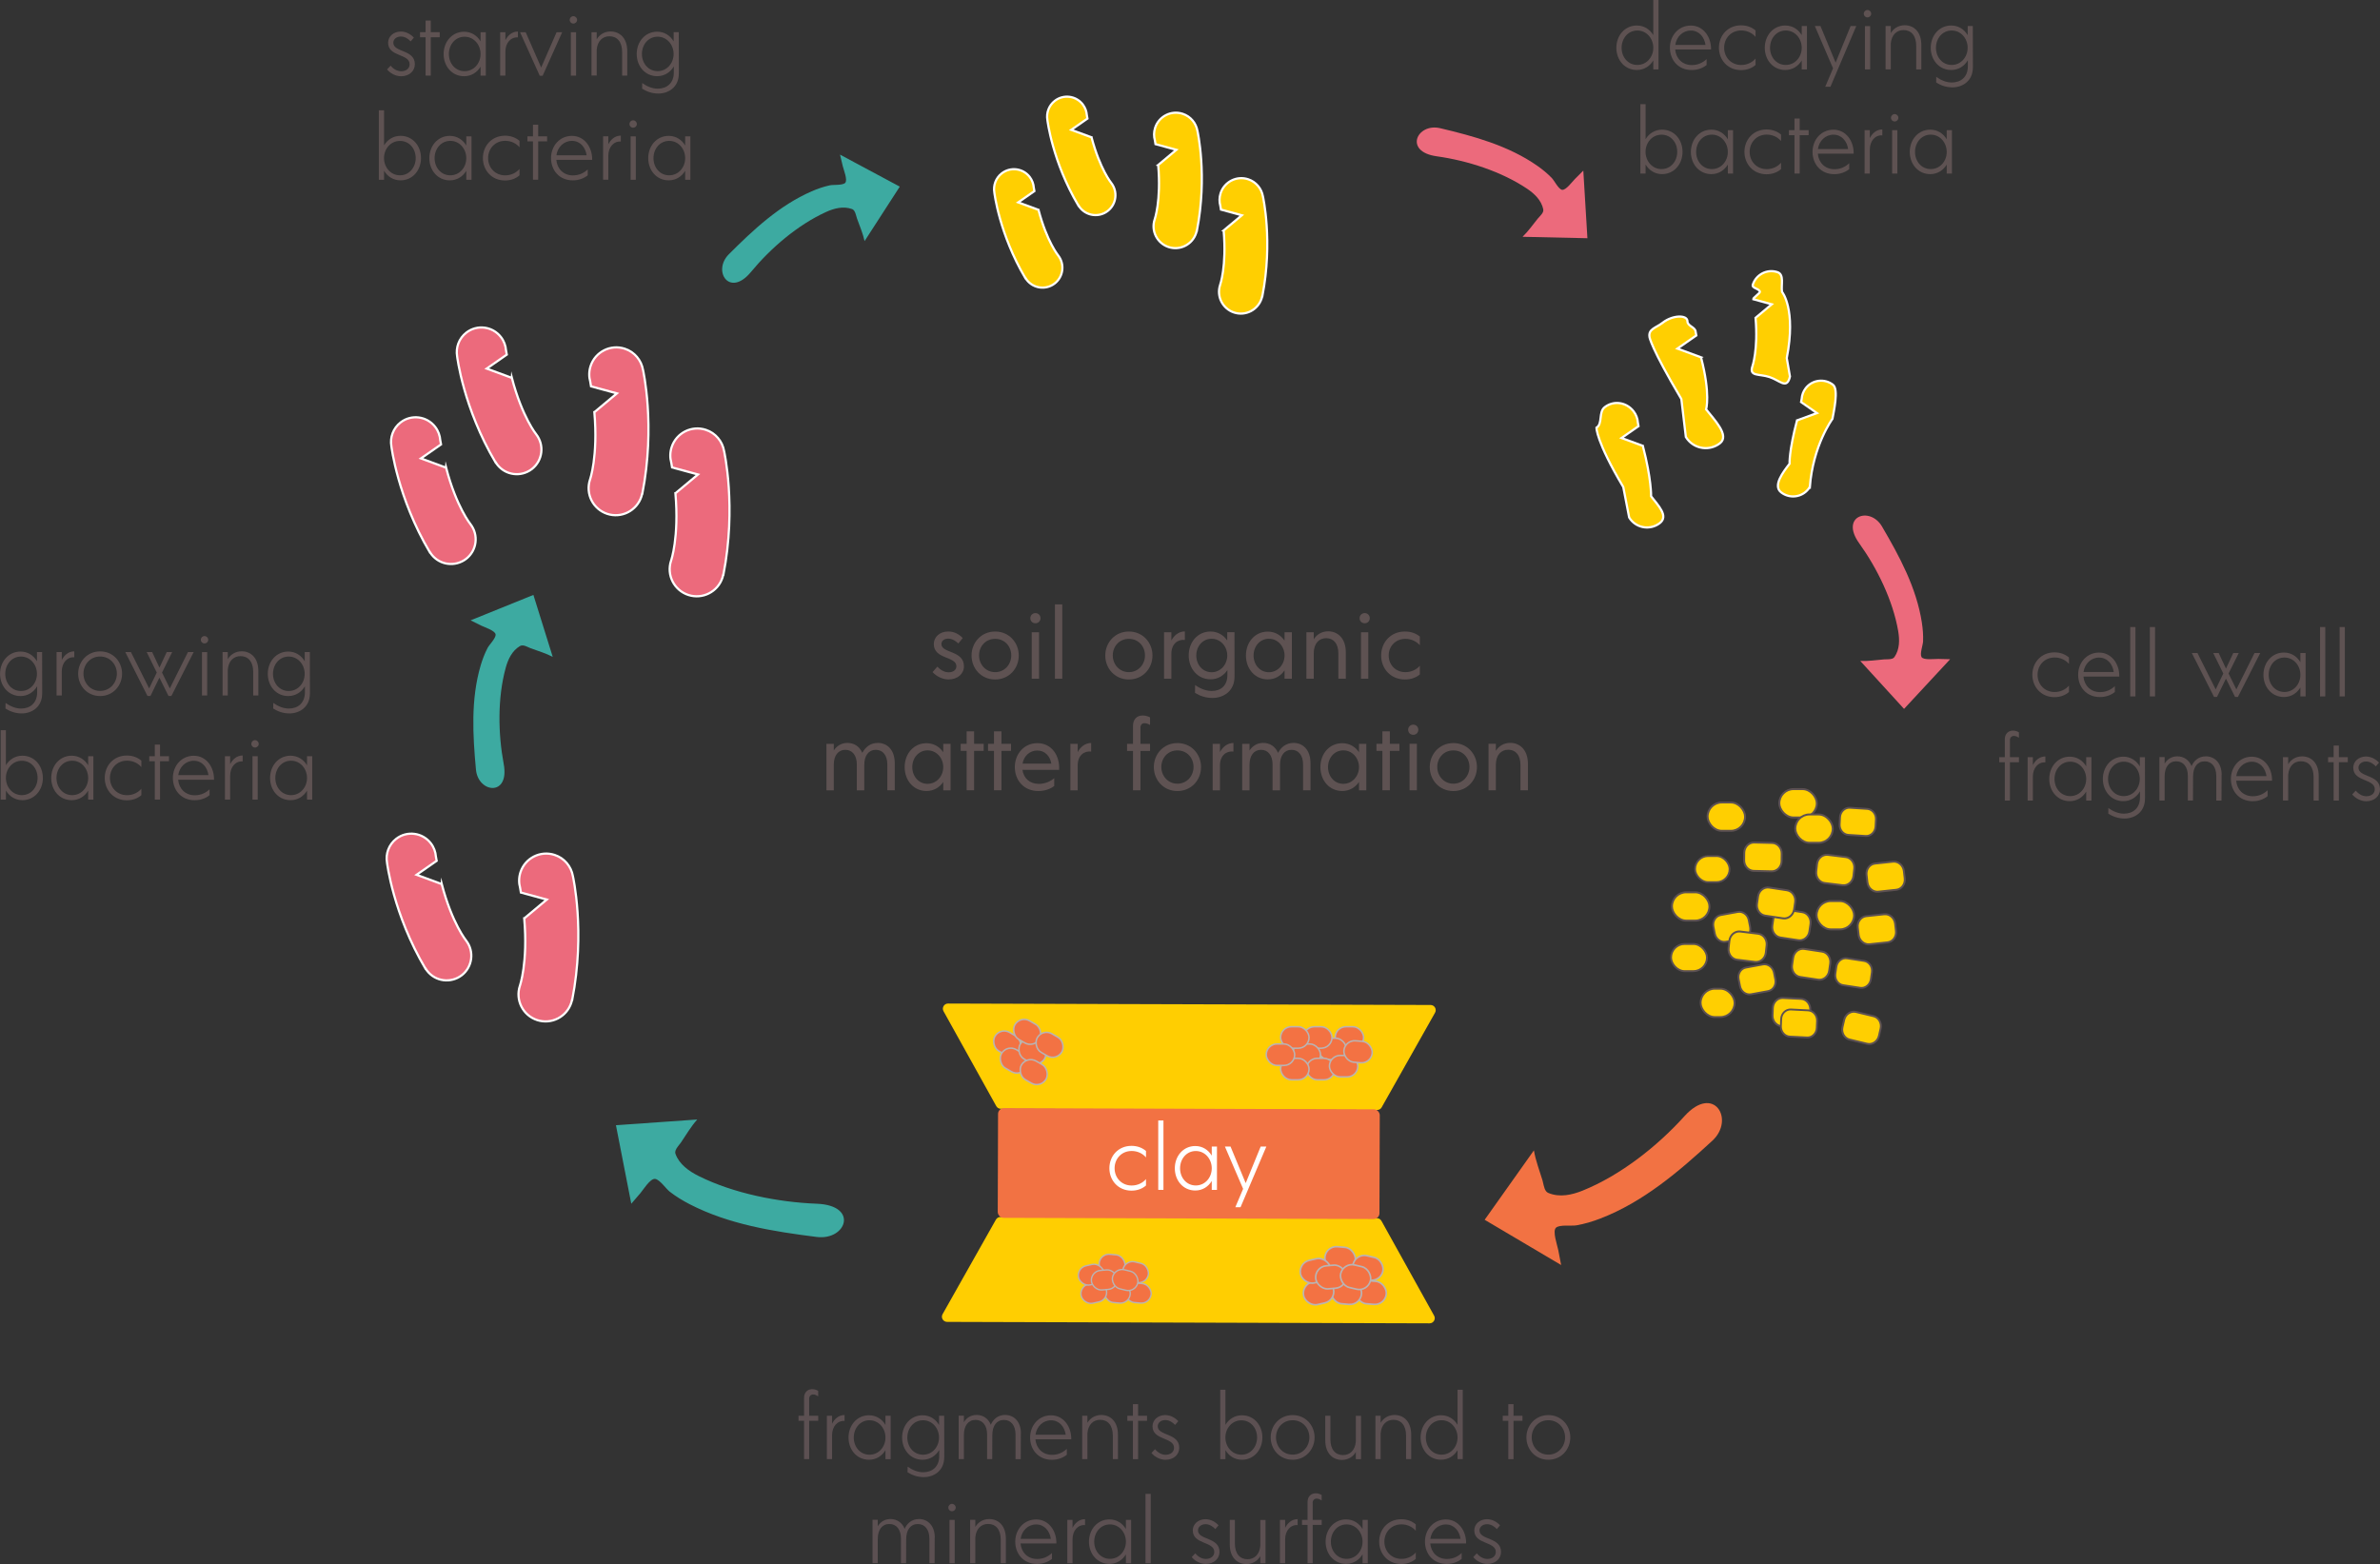 <?xml version="1.0" encoding="UTF-8"?><svg xmlns="http://www.w3.org/2000/svg" viewBox="0 0 561.71 369.17"><rect x="0" y="0" width="561.71" height="369.17" fill="#333333" stroke="none"/><defs><style>.d,.e{stroke-width:.46px;}.d,.e,.f,.g,.h,.i,.j,.k,.l,.m,.n{stroke-miterlimit:10;}.d,.e,.g,.h,.i,.j{fill:#ffcf01;}.d,.h{stroke:#5b5053;}.e,.j{stroke:#5d5152;}.o{fill:#f27243;}.p,.f{fill:#ec6a7c;}.q{fill:#fff;}.r{fill:#ffce01;}.s{fill:#3daaa1;}.t{fill:#5c5052;}.u{fill:#5e5252;}.f,.g{stroke:#fff;stroke-width:.52px;}.h{stroke-width:.44px;}.i{stroke:#5b5052;stroke-width:.42px;}.j{stroke-width:.44px;}.k{stroke-width:.35px;}.k,.l,.m,.n{fill:#f37243;stroke:#b9b4b4;}.l{stroke-width:.35px;}.m{stroke-width:.38px;}.n{stroke-width:.32px;}</style></defs><g id="a"/><g id="b"><g id="c"><g><g><path class="u" d="M9.95,163.7c0,3.19-2.44,4.69-4.83,4.69-1.56,0-2.81-.51-3.83-1.15l.02-1.33c1.09,.78,2.35,1.33,3.67,1.33,2.15,0,3.79-1.31,3.79-3.83v-1.43c-.8,1.37-2.19,2.31-3.93,2.31-2.85,0-4.83-2.35-4.83-5.24s1.99-5.26,4.83-5.26c1.72,0,3.09,.92,3.89,2.29v-2.17h1.21l.02,9.79Zm-1.23-4.65c0-2.19-1.58-4.08-3.77-4.08s-3.71,1.86-3.71,4.08,1.52,4.05,3.71,4.05,3.77-1.86,3.77-4.05Z"/><path class="u" d="M17.53,153.75v1.39c-1.66-.12-2.95,1.27-2.95,3.38v5.63h-1.23v-10.24h1.23v1.88c.53-1.06,1.52-2.05,2.95-2.05Z"/><path class="u" d="M18.45,159.01c0-2.83,2.11-5.26,5.18-5.26s5.18,2.44,5.18,5.26-2.11,5.28-5.18,5.28-5.18-2.44-5.18-5.28Zm9.13,0c0-2.17-1.6-4.05-3.95-4.05s-3.93,1.88-3.93,4.05,1.6,4.07,3.93,4.07,3.95-1.9,3.95-4.07Z"/><path class="u" d="M45.71,153.91l-5.26,10.36h-.68l-2.15-4.32-2.11,4.32h-.7l-5.24-10.36h1.33l4.3,8.58,1.8-3.75-2.38-4.83h1.29l1.72,3.67,1.72-3.67h1.29l-2.4,4.83,1.84,3.75,4.28-8.58h1.33Z"/><path class="u" d="M47.4,151.01c0-.49,.37-.88,.86-.88s.88,.39,.88,.88-.39,.86-.88,.86-.86-.37-.86-.86Zm.27,2.91h1.23v10.24h-1.23v-10.24Z"/><path class="u" d="M60.97,158.38v5.77h-1.21v-5.55c0-2.46-1.21-3.73-2.99-3.73-1.58,0-2.85,1.09-3.01,3.22v6.06h-1.23v-10.24h1.23v1.68c.59-1.04,1.76-1.86,3.28-1.86,2.11,0,3.93,1.49,3.93,4.65Z"/><path class="u" d="M73.14,163.7c0,3.19-2.44,4.69-4.83,4.69-1.56,0-2.81-.51-3.83-1.15l.02-1.33c1.09,.78,2.35,1.33,3.67,1.33,2.15,0,3.79-1.31,3.79-3.83v-1.43c-.8,1.37-2.19,2.31-3.93,2.31-2.85,0-4.83-2.35-4.83-5.24s1.99-5.26,4.83-5.26c1.72,0,3.09,.92,3.89,2.29v-2.17h1.21l.02,9.79Zm-1.23-4.65c0-2.19-1.58-4.08-3.77-4.08s-3.71,1.86-3.71,4.08,1.52,4.05,3.71,4.05,3.77-1.86,3.77-4.05Z"/><path class="u" d="M10.12,183.61c0,2.89-1.99,5.26-4.83,5.26-1.72,0-3.09-.92-3.89-2.27v2.13H.16v-16.38H1.39v8.27c.8-1.33,2.17-2.25,3.89-2.25,2.85,0,4.83,2.35,4.83,5.24Zm-1.25,0c0-2.23-1.52-4.05-3.71-4.05s-3.77,1.86-3.77,4.05,1.58,4.07,3.77,4.07,3.71-1.86,3.71-4.07Z"/><path class="u" d="M22.04,178.49v10.24h-1.23v-2.11c-.8,1.33-2.17,2.25-3.89,2.25-2.85,0-4.83-2.35-4.83-5.24s1.99-5.26,4.83-5.26c1.72,0,3.09,.92,3.89,2.27v-2.15h1.23Zm-1.23,5.14c0-2.19-1.58-4.08-3.77-4.08s-3.71,1.86-3.71,4.08,1.52,4.05,3.71,4.05,3.77-1.86,3.77-4.05Z"/><path class="u" d="M24.72,183.61c0-2.85,2.05-5.28,5.22-5.28,1.41,0,2.56,.47,3.42,1.21v1.52c-.72-.86-1.92-1.52-3.38-1.52-2.42,0-4.03,1.86-4.03,4.08s1.62,4.07,4.03,4.07c1.45,0,2.66-.66,3.38-1.52v1.52c-.86,.74-2.01,1.21-3.42,1.21-3.17,0-5.22-2.44-5.22-5.28Z"/><path class="u" d="M39.88,179.68h-2.11v9.05h-1.23v-9.05h-1.31v-1.19h1.31v-2.74h1.23v2.74h2.11v1.19Z"/><path class="u" d="M50.51,184.04h-8.46c.18,2.09,1.66,3.67,3.93,3.67,1.43,0,2.6-.57,3.48-1.41v1.39c-.88,.72-2.11,1.19-3.52,1.19-3.22,0-5.14-2.42-5.14-5.26s2.01-5.24,4.94-5.24,4.83,2.66,4.77,5.67Zm-8.44-1.08h7.13c-.27-1.9-1.54-3.4-3.46-3.4s-3.4,1.47-3.67,3.4Z"/><path class="u" d="M57.27,178.33v1.39c-1.66-.12-2.95,1.27-2.95,3.38v5.63h-1.23v-10.24h1.23v1.88c.53-1.06,1.52-2.05,2.95-2.05Z"/><path class="u" d="M59.32,175.58c0-.49,.37-.88,.86-.88s.88,.39,.88,.88-.39,.86-.88,.86-.86-.37-.86-.86Zm.27,2.91h1.23v10.24h-1.23v-10.24Z"/><path class="u" d="M73.69,178.49v10.24h-1.23v-2.11c-.8,1.33-2.17,2.25-3.89,2.25-2.85,0-4.83-2.35-4.83-5.24s1.99-5.26,4.83-5.26c1.72,0,3.09,.92,3.89,2.27v-2.15h1.23Zm-1.23,5.14c0-2.19-1.58-4.08-3.77-4.08s-3.71,1.86-3.71,4.08,1.52,4.05,3.71,4.05,3.77-1.86,3.77-4.05Z"/></g><g><path class="u" d="M91.35,16.39l.84-.9c.61,.76,1.52,1.33,2.5,1.33,1.11,0,1.99-.63,1.99-1.64,0-2.56-5.1-1.72-5.08-5.12,.02-1.47,1.27-2.6,2.99-2.62,1.35,0,2.48,.76,3.09,1.45l-.76,.88c-.51-.55-1.31-1.15-2.31-1.15s-1.76,.61-1.78,1.43c-.04,2.38,5.1,1.56,5.08,5.14-.02,1.58-1.31,2.81-3.26,2.81-1.27,0-2.6-.72-3.3-1.62Z"/><path class="u" d="M103.78,8.79h-2.11v9.05h-1.23V8.79h-1.31v-1.19h1.31v-2.74h1.23v2.74h2.11v1.19Z"/><path class="u" d="M114.65,7.61v10.24h-1.23v-2.11c-.8,1.33-2.17,2.25-3.89,2.25-2.85,0-4.83-2.35-4.83-5.24s1.99-5.26,4.83-5.26c1.72,0,3.09,.92,3.89,2.27v-2.15h1.23Zm-1.23,5.14c0-2.19-1.58-4.08-3.77-4.08s-3.71,1.86-3.71,4.08,1.52,4.05,3.71,4.05,3.77-1.86,3.77-4.05Z"/><path class="u" d="M122.23,7.44v1.39c-1.66-.12-2.95,1.27-2.95,3.38v5.63h-1.23V7.61h1.23v1.88c.53-1.06,1.52-2.05,2.95-2.05Z"/><path class="u" d="M132.68,7.61l-4.61,10.28h-.68l-4.65-10.28h1.33l3.65,8.33,3.64-8.33h1.31Z"/><path class="u" d="M134.46,4.7c0-.49,.37-.88,.86-.88s.88,.39,.88,.88-.39,.86-.88,.86-.86-.37-.86-.86Zm.27,2.91h1.23v10.24h-1.23V7.61Z"/><path class="u" d="M148.04,12.07v5.77h-1.21v-5.55c0-2.46-1.21-3.73-2.99-3.73-1.58,0-2.85,1.09-3.01,3.21v6.06h-1.23V7.61h1.23v1.68c.59-1.04,1.76-1.86,3.28-1.86,2.11,0,3.93,1.49,3.93,4.65Z"/><path class="u" d="M160.21,17.39c0,3.19-2.44,4.69-4.83,4.69-1.56,0-2.81-.51-3.83-1.15l.02-1.33c1.09,.78,2.35,1.33,3.67,1.33,2.15,0,3.79-1.31,3.79-3.83v-1.43c-.8,1.37-2.19,2.31-3.93,2.31-2.85,0-4.83-2.35-4.83-5.24s1.99-5.26,4.83-5.26c1.72,0,3.09,.92,3.89,2.29v-2.17h1.21l.02,9.79Zm-1.23-4.65c0-2.19-1.58-4.08-3.77-4.08s-3.71,1.86-3.71,4.08,1.52,4.05,3.71,4.05,3.77-1.86,3.77-4.05Z"/><path class="u" d="M99.36,37.31c0,2.89-1.99,5.26-4.83,5.26-1.72,0-3.09-.92-3.89-2.27v2.13h-1.23V26.04h1.23v8.27c.8-1.33,2.17-2.25,3.89-2.25,2.85,0,4.83,2.35,4.83,5.24Zm-1.25,0c0-2.23-1.52-4.05-3.71-4.05s-3.77,1.86-3.77,4.05,1.58,4.07,3.77,4.07,3.71-1.86,3.71-4.07Z"/><path class="u" d="M111.28,32.19v10.24h-1.23v-2.11c-.8,1.33-2.17,2.25-3.89,2.25-2.85,0-4.83-2.35-4.83-5.24s1.99-5.26,4.83-5.26c1.72,0,3.09,.92,3.89,2.27v-2.15h1.23Zm-1.23,5.14c0-2.19-1.58-4.08-3.77-4.08s-3.71,1.86-3.71,4.08,1.52,4.05,3.71,4.05,3.77-1.86,3.77-4.05Z"/><path class="u" d="M113.97,37.31c0-2.85,2.05-5.28,5.22-5.28,1.41,0,2.56,.47,3.42,1.21v1.52c-.72-.86-1.92-1.52-3.38-1.52-2.42,0-4.03,1.86-4.03,4.08s1.62,4.07,4.03,4.07c1.45,0,2.66-.66,3.38-1.52v1.52c-.86,.74-2.01,1.21-3.42,1.21-3.17,0-5.22-2.44-5.22-5.28Z"/><path class="u" d="M129.13,33.37h-2.11v9.05h-1.23v-9.05h-1.31v-1.19h1.31v-2.74h1.23v2.74h2.11v1.19Z"/><path class="u" d="M139.76,37.73h-8.46c.18,2.09,1.66,3.67,3.93,3.67,1.43,0,2.6-.57,3.48-1.41v1.39c-.88,.72-2.11,1.19-3.52,1.19-3.22,0-5.14-2.42-5.14-5.26s2.01-5.24,4.94-5.24,4.83,2.66,4.77,5.67Zm-8.44-1.08h7.13c-.27-1.9-1.54-3.4-3.46-3.4s-3.4,1.47-3.67,3.4Z"/><path class="u" d="M146.52,32.02v1.39c-1.66-.12-2.95,1.27-2.95,3.38v5.63h-1.23v-10.24h1.23v1.88c.53-1.06,1.52-2.05,2.95-2.05Z"/><path class="u" d="M148.56,29.28c0-.49,.37-.88,.86-.88s.88,.39,.88,.88-.39,.86-.88,.86-.86-.37-.86-.86Zm.27,2.91h1.23v10.24h-1.23v-10.24Z"/><path class="u" d="M162.94,32.19v10.24h-1.23v-2.11c-.8,1.33-2.17,2.25-3.89,2.25-2.85,0-4.83-2.35-4.83-5.24s1.99-5.26,4.83-5.26c1.72,0,3.09,.92,3.89,2.27v-2.15h1.23Zm-1.23,5.14c0-2.19-1.58-4.08-3.77-4.08s-3.71,1.86-3.71,4.08,1.52,4.05,3.71,4.05,3.77-1.86,3.77-4.05Z"/></g><g><path class="u" d="M391.43,0V16.38h-1.23v-2.11c-.8,1.33-2.17,2.25-3.89,2.25-2.85,0-4.83-2.35-4.83-5.24s1.99-5.26,4.83-5.26c1.72,0,3.09,.92,3.89,2.27V0h1.23Zm-1.23,11.28c0-2.19-1.58-4.08-3.77-4.08s-3.71,1.86-3.71,4.08,1.52,4.05,3.71,4.05,3.77-1.86,3.77-4.05Z"/><path class="u" d="M403.83,11.69h-8.46c.18,2.09,1.66,3.67,3.93,3.67,1.43,0,2.6-.57,3.48-1.41v1.39c-.88,.72-2.11,1.19-3.52,1.19-3.22,0-5.14-2.42-5.14-5.26s2.01-5.24,4.94-5.24,4.83,2.66,4.77,5.67Zm-8.44-1.08h7.13c-.27-1.9-1.54-3.4-3.46-3.4s-3.4,1.47-3.67,3.4Z"/><path class="u" d="M405.69,11.26c0-2.85,2.05-5.28,5.22-5.28,1.41,0,2.56,.47,3.42,1.21v1.52c-.72-.86-1.92-1.52-3.38-1.52-2.42,0-4.03,1.86-4.03,4.08s1.62,4.07,4.03,4.07c1.45,0,2.66-.66,3.38-1.52v1.52c-.86,.74-2.01,1.21-3.42,1.21-3.17,0-5.22-2.44-5.22-5.28Z"/><path class="u" d="M426.46,6.14v10.24h-1.23v-2.11c-.8,1.33-2.17,2.25-3.89,2.25-2.85,0-4.83-2.35-4.83-5.24s1.99-5.26,4.83-5.26c1.72,0,3.09,.92,3.89,2.27v-2.15h1.23Zm-1.23,5.14c0-2.19-1.58-4.08-3.77-4.08s-3.71,1.86-3.71,4.08,1.52,4.05,3.71,4.05,3.77-1.86,3.77-4.05Z"/><path class="u" d="M438.11,6.14l-6.1,14.33h-1.23l1.84-4.34-4.3-9.99h1.33l3.58,8.64,3.54-8.64h1.33Z"/><path class="u" d="M439.88,3.24c0-.49,.37-.88,.86-.88s.88,.39,.88,.88-.39,.86-.88,.86-.86-.37-.86-.86Zm.27,2.91h1.23v10.24h-1.23V6.14Z"/><path class="u" d="M453.46,10.61v5.77h-1.21v-5.55c0-2.46-1.21-3.73-2.99-3.73-1.58,0-2.85,1.09-3.01,3.21v6.06h-1.23V6.14h1.23v1.68c.59-1.04,1.76-1.86,3.28-1.86,2.11,0,3.93,1.49,3.93,4.65Z"/><path class="u" d="M465.62,15.93c0,3.19-2.44,4.69-4.83,4.69-1.56,0-2.81-.51-3.83-1.15l.02-1.33c1.09,.78,2.35,1.33,3.67,1.33,2.15,0,3.79-1.31,3.79-3.83v-1.43c-.8,1.37-2.19,2.31-3.93,2.31-2.85,0-4.83-2.35-4.83-5.24s1.99-5.26,4.83-5.26c1.72,0,3.09,.92,3.89,2.29v-2.17h1.21l.02,9.79Zm-1.23-4.65c0-2.19-1.58-4.08-3.77-4.08s-3.71,1.86-3.71,4.08,1.52,4.05,3.71,4.05,3.77-1.86,3.77-4.05Z"/><path class="u" d="M397.1,35.84c0,2.89-1.99,5.26-4.83,5.26-1.72,0-3.09-.92-3.89-2.27v2.13h-1.23V24.58h1.23v8.27c.8-1.33,2.17-2.25,3.89-2.25,2.85,0,4.83,2.35,4.83,5.24Zm-1.25,0c0-2.23-1.52-4.05-3.71-4.05s-3.77,1.86-3.77,4.05,1.58,4.07,3.77,4.07,3.71-1.86,3.71-4.07Z"/><path class="u" d="M409.02,30.72v10.24h-1.23v-2.11c-.8,1.33-2.17,2.25-3.89,2.25-2.85,0-4.83-2.35-4.83-5.24s1.99-5.26,4.83-5.26c1.72,0,3.09,.92,3.89,2.27v-2.15h1.23Zm-1.23,5.14c0-2.19-1.58-4.08-3.77-4.08s-3.71,1.86-3.71,4.08,1.52,4.05,3.71,4.05,3.77-1.86,3.77-4.05Z"/><path class="u" d="M411.71,35.84c0-2.85,2.05-5.28,5.22-5.28,1.41,0,2.56,.47,3.42,1.21v1.52c-.72-.86-1.92-1.52-3.38-1.52-2.42,0-4.03,1.86-4.03,4.08s1.62,4.07,4.03,4.07c1.45,0,2.66-.66,3.38-1.52v1.52c-.86,.74-2.01,1.21-3.42,1.21-3.17,0-5.22-2.44-5.22-5.28Z"/><path class="u" d="M426.86,31.91h-2.11v9.05h-1.23v-9.05h-1.31v-1.19h1.31v-2.74h1.23v2.74h2.11v1.19Z"/><path class="u" d="M437.49,36.27h-8.46c.18,2.09,1.66,3.67,3.93,3.67,1.43,0,2.6-.57,3.48-1.41v1.39c-.88,.72-2.11,1.19-3.52,1.19-3.22,0-5.14-2.42-5.14-5.26s2.01-5.24,4.94-5.24,4.83,2.66,4.77,5.67Zm-8.44-1.08h7.13c-.27-1.9-1.54-3.4-3.46-3.4s-3.4,1.47-3.67,3.4Z"/><path class="u" d="M444.25,30.56v1.39c-1.66-.12-2.95,1.27-2.95,3.38v5.63h-1.23v-10.24h1.23v1.88c.53-1.06,1.52-2.05,2.95-2.05Z"/><path class="u" d="M446.3,27.81c0-.49,.37-.88,.86-.88s.88,.39,.88,.88-.39,.86-.88,.86-.86-.37-.86-.86Zm.27,2.91h1.23v10.24h-1.23v-10.24Z"/><path class="u" d="M460.68,30.72v10.24h-1.23v-2.11c-.8,1.33-2.17,2.25-3.89,2.25-2.85,0-4.83-2.35-4.83-5.24s1.99-5.26,4.83-5.26c1.72,0,3.09,.92,3.89,2.27v-2.15h1.23Zm-1.23,5.14c0-2.19-1.58-4.08-3.77-4.08s-3.71,1.86-3.71,4.08,1.52,4.05,3.71,4.05,3.77-1.86,3.77-4.05Z"/></g><g><path class="u" d="M479.66,159.26c0-2.85,2.05-5.28,5.22-5.28,1.41,0,2.56,.47,3.42,1.21v1.52c-.72-.86-1.92-1.52-3.38-1.52-2.42,0-4.03,1.86-4.03,4.08s1.62,4.07,4.03,4.07c1.45,0,2.66-.66,3.38-1.52v1.52c-.86,.74-2.01,1.21-3.42,1.21-3.17,0-5.22-2.44-5.22-5.28Z"/><path class="u" d="M500.18,159.69h-8.46c.18,2.09,1.66,3.67,3.93,3.67,1.43,0,2.6-.57,3.48-1.41v1.39c-.88,.72-2.11,1.19-3.52,1.19-3.22,0-5.14-2.42-5.14-5.26s2.01-5.24,4.94-5.24,4.83,2.66,4.77,5.67Zm-8.44-1.08h7.13c-.27-1.9-1.54-3.4-3.46-3.4s-3.4,1.47-3.67,3.4Z"/><path class="u" d="M502.76,148h1.23v16.38h-1.23v-16.38Z"/><path class="u" d="M507.39,148h1.23v16.38h-1.23v-16.38Z"/><path class="u" d="M533.44,154.14l-5.26,10.36h-.68l-2.15-4.32-2.11,4.32h-.7l-5.24-10.36h1.33l4.3,8.58,1.8-3.75-2.38-4.83h1.29l1.72,3.67,1.72-3.67h1.29l-2.4,4.83,1.84,3.75,4.28-8.58h1.33Z"/><path class="u" d="M544.15,154.14v10.24h-1.23v-2.11c-.8,1.33-2.17,2.25-3.89,2.25-2.85,0-4.83-2.35-4.83-5.24s1.99-5.26,4.83-5.26c1.72,0,3.09,.92,3.89,2.27v-2.15h1.23Zm-1.23,5.14c0-2.19-1.58-4.08-3.77-4.08s-3.71,1.86-3.71,4.08,1.52,4.05,3.71,4.05,3.77-1.86,3.77-4.05Z"/><path class="u" d="M547.56,148h1.23v16.38h-1.23v-16.38Z"/><path class="u" d="M552.18,148h1.23v16.38h-1.23v-16.38Z"/><path class="u" d="M474.37,174.73v3.99h2.13v1.19h-2.13v9.05h-1.21v-9.05h-1.31v-1.19h1.31v-4.22c0-1.31,.84-2.05,1.92-2.05,.59,0,1.06,.18,1.41,.41v1.27c-.33-.2-.68-.43-1.19-.43s-.94,.37-.94,1.02Z"/><path class="u" d="M482.73,178.56v1.39c-1.66-.12-2.95,1.27-2.95,3.38v5.63h-1.23v-10.24h1.23v1.88c.53-1.06,1.52-2.05,2.95-2.05Z"/><path class="u" d="M493.6,178.72v10.24h-1.23v-2.11c-.8,1.33-2.17,2.25-3.89,2.25-2.85,0-4.83-2.35-4.83-5.24s1.99-5.26,4.83-5.26c1.72,0,3.09,.92,3.89,2.27v-2.15h1.23Zm-1.23,5.14c0-2.19-1.58-4.08-3.77-4.08s-3.71,1.86-3.71,4.08,1.52,4.05,3.71,4.05,3.77-1.86,3.77-4.05Z"/><path class="u" d="M506.24,188.51c0,3.19-2.44,4.69-4.83,4.69-1.56,0-2.81-.51-3.83-1.15l.02-1.33c1.09,.78,2.35,1.33,3.67,1.33,2.15,0,3.79-1.31,3.79-3.83v-1.43c-.8,1.37-2.19,2.31-3.93,2.31-2.85,0-4.83-2.35-4.83-5.24s1.99-5.26,4.83-5.26c1.72,0,3.09,.92,3.89,2.29v-2.17h1.21l.02,9.79Zm-1.23-4.65c0-2.19-1.58-4.08-3.77-4.08s-3.71,1.86-3.71,4.08,1.52,4.05,3.71,4.05,3.77-1.86,3.77-4.05Z"/><path class="u" d="M524.32,182.9l-.02,6.06h-1.23v-5.82c0-2.09-1.04-3.44-2.74-3.44s-2.74,1.35-2.74,3.58l-.02,5.67h-1.21v-5.82c0-2.09-1.04-3.44-2.74-3.44s-2.74,1.35-2.74,3.58v5.67h-1.23v-10.24h1.23v1.54c.55-.94,1.56-1.72,3.01-1.72s2.74,.8,3.34,2.31c.51-1.19,1.62-2.31,3.38-2.31,2.05,0,3.73,1.54,3.73,4.36Z"/><path class="u" d="M536.23,184.27h-8.46c.18,2.09,1.66,3.67,3.93,3.67,1.43,0,2.6-.57,3.48-1.41v1.39c-.88,.72-2.11,1.19-3.52,1.19-3.22,0-5.14-2.42-5.14-5.26s2.01-5.24,4.94-5.24,4.83,2.66,4.77,5.67Zm-8.44-1.08h7.13c-.27-1.9-1.54-3.4-3.46-3.4s-3.4,1.47-3.67,3.4Z"/><path class="u" d="M547.25,183.19v5.77h-1.21v-5.55c0-2.46-1.21-3.73-2.99-3.73-1.58,0-2.85,1.09-3.01,3.21v6.06h-1.23v-10.24h1.23v1.68c.59-1.04,1.76-1.86,3.28-1.86,2.11,0,3.93,1.49,3.93,4.65Z"/><path class="u" d="M554.11,179.91h-2.11v9.05h-1.23v-9.05h-1.31v-1.19h1.31v-2.74h1.23v2.74h2.11v1.19Z"/><path class="u" d="M555.15,187.51l.84-.9c.61,.76,1.52,1.33,2.5,1.33,1.11,0,1.99-.63,1.99-1.64,0-2.56-5.1-1.72-5.08-5.12,.02-1.47,1.27-2.6,2.99-2.62,1.35,0,2.48,.76,3.09,1.45l-.76,.88c-.51-.55-1.31-1.15-2.31-1.15s-1.76,.61-1.78,1.43c-.04,2.38,5.1,1.56,5.08,5.14-.02,1.58-1.31,2.81-3.26,2.81-1.27,0-2.6-.72-3.3-1.62Z"/></g><g><path class="t" d="M190.98,330.17v3.99h2.13v1.19h-2.13v9.05h-1.21v-9.05h-1.31v-1.19h1.31v-4.22c0-1.31,.84-2.05,1.92-2.05,.59,0,1.06,.18,1.41,.41v1.27c-.33-.2-.68-.43-1.19-.43s-.94,.37-.94,1.02Z"/><path class="t" d="M199.33,334v1.39c-1.66-.12-2.95,1.27-2.95,3.38v5.63h-1.23v-10.24h1.23v1.88c.53-1.06,1.52-2.05,2.95-2.05Z"/><path class="t" d="M210.21,334.17v10.24h-1.23v-2.11c-.8,1.33-2.17,2.25-3.89,2.25-2.85,0-4.83-2.35-4.83-5.24s1.99-5.26,4.83-5.26c1.72,0,3.09,.92,3.89,2.27v-2.15h1.23Zm-1.23,5.14c0-2.19-1.58-4.08-3.77-4.08s-3.71,1.86-3.71,4.08,1.52,4.05,3.71,4.05,3.77-1.86,3.77-4.05Z"/><path class="t" d="M222.85,343.96c0,3.19-2.44,4.69-4.83,4.69-1.56,0-2.81-.51-3.83-1.15l.02-1.33c1.09,.78,2.35,1.33,3.67,1.33,2.15,0,3.79-1.31,3.79-3.83v-1.43c-.8,1.37-2.19,2.31-3.93,2.31-2.85,0-4.83-2.35-4.83-5.24s1.99-5.26,4.83-5.26c1.72,0,3.09,.92,3.89,2.29v-2.17h1.21l.02,9.79Zm-1.23-4.65c0-2.19-1.58-4.08-3.77-4.08s-3.71,1.86-3.71,4.08,1.52,4.05,3.71,4.05,3.77-1.86,3.77-4.05Z"/><path class="t" d="M240.93,338.35l-.02,6.06h-1.23v-5.82c0-2.09-1.04-3.44-2.74-3.44s-2.74,1.35-2.74,3.58l-.02,5.67h-1.21v-5.82c0-2.09-1.04-3.44-2.74-3.44s-2.74,1.35-2.74,3.58v5.67h-1.23v-10.24h1.23v1.54c.55-.94,1.56-1.72,3.01-1.72s2.74,.8,3.34,2.31c.51-1.19,1.62-2.31,3.38-2.31,2.05,0,3.73,1.54,3.73,4.36Z"/><path class="t" d="M252.83,339.72h-8.46c.18,2.09,1.66,3.67,3.93,3.67,1.43,0,2.6-.57,3.48-1.41v1.39c-.88,.72-2.11,1.19-3.52,1.19-3.22,0-5.14-2.42-5.14-5.26s2.01-5.24,4.94-5.24,4.83,2.66,4.77,5.67Zm-8.44-1.08h7.13c-.27-1.9-1.54-3.4-3.46-3.4s-3.4,1.47-3.67,3.4Z"/><path class="t" d="M263.85,338.63v5.77h-1.21v-5.55c0-2.46-1.21-3.73-2.99-3.73-1.58,0-2.85,1.09-3.01,3.22v6.06h-1.23v-10.24h1.23v1.68c.59-1.04,1.76-1.86,3.28-1.86,2.11,0,3.93,1.49,3.93,4.65Z"/><path class="t" d="M270.72,335.36h-2.11v9.05h-1.23v-9.05h-1.31v-1.19h1.31v-2.74h1.23v2.74h2.11v1.19Z"/><path class="t" d="M271.76,342.95l.84-.9c.61,.76,1.52,1.33,2.5,1.33,1.11,0,1.99-.63,1.99-1.64,0-2.56-5.1-1.72-5.08-5.12,.02-1.47,1.27-2.6,2.99-2.62,1.35,0,2.48,.76,3.09,1.45l-.76,.88c-.51-.55-1.31-1.15-2.31-1.15s-1.76,.61-1.78,1.43c-.04,2.38,5.1,1.56,5.08,5.14-.02,1.58-1.31,2.81-3.26,2.81-1.27,0-2.6-.72-3.3-1.62Z"/><path class="t" d="M297.94,339.29c0,2.89-1.99,5.26-4.83,5.26-1.72,0-3.09-.92-3.89-2.27v2.13h-1.23v-16.38h1.23v8.27c.8-1.33,2.17-2.25,3.89-2.25,2.85,0,4.83,2.35,4.83,5.24Zm-1.25,0c0-2.23-1.52-4.05-3.71-4.05s-3.77,1.86-3.77,4.05,1.58,4.07,3.77,4.07,3.71-1.86,3.71-4.07Z"/><path class="t" d="M299.9,339.27c0-2.83,2.11-5.26,5.18-5.26s5.18,2.44,5.18,5.26-2.11,5.28-5.18,5.28-5.18-2.44-5.18-5.28Zm9.13,0c0-2.17-1.6-4.05-3.95-4.05s-3.93,1.88-3.93,4.05,1.6,4.07,3.93,4.07,3.95-1.9,3.95-4.07Z"/><path class="t" d="M321.22,334.17v10.24h-1.23v-1.68c-.59,1.04-1.76,1.86-3.28,1.86-2.11,0-3.93-1.49-3.93-4.65v-5.77h1.21v5.55c0,2.46,1.21,3.73,2.99,3.73,1.58,0,2.85-1.09,3.01-3.21v-6.06h1.23Z"/><path class="t" d="M333.06,338.63v5.77h-1.21v-5.55c0-2.46-1.21-3.73-2.99-3.73-1.58,0-2.85,1.09-3.01,3.22v6.06h-1.23v-10.24h1.23v1.68c.59-1.04,1.76-1.86,3.28-1.86,2.11,0,3.93,1.49,3.93,4.65Z"/><path class="t" d="M345.23,328.02v16.38h-1.23v-2.11c-.8,1.33-2.17,2.25-3.89,2.25-2.85,0-4.83-2.35-4.83-5.24s1.99-5.26,4.83-5.26c1.72,0,3.09,.92,3.89,2.27v-8.29h1.23Zm-1.23,11.28c0-2.19-1.58-4.08-3.77-4.08s-3.71,1.86-3.71,4.08,1.52,4.05,3.71,4.05,3.77-1.86,3.77-4.05Z"/><path class="t" d="M359.32,335.36h-2.11v9.05h-1.23v-9.05h-1.31v-1.19h1.31v-2.74h1.23v2.74h2.11v1.19Z"/><path class="t" d="M360.25,339.27c0-2.83,2.11-5.26,5.18-5.26s5.18,2.44,5.18,5.26-2.11,5.28-5.18,5.28-5.18-2.44-5.18-5.28Zm9.13,0c0-2.17-1.6-4.05-3.95-4.05s-3.93,1.88-3.93,4.05,1.6,4.07,3.93,4.07,3.95-1.9,3.95-4.07Z"/><path class="t" d="M220.6,362.92l-.02,6.06h-1.23v-5.82c0-2.09-1.04-3.44-2.74-3.44s-2.74,1.35-2.74,3.58l-.02,5.67h-1.21v-5.82c0-2.09-1.04-3.44-2.74-3.44s-2.74,1.35-2.74,3.58v5.67h-1.23v-10.24h1.23v1.54c.55-.94,1.56-1.72,3.01-1.72s2.74,.8,3.34,2.31c.51-1.19,1.62-2.31,3.38-2.31,2.05,0,3.73,1.54,3.73,4.36Z"/><path class="t" d="M223.82,355.84c0-.49,.37-.88,.86-.88s.88,.39,.88,.88-.39,.86-.88,.86-.86-.37-.86-.86Zm.27,2.91h1.23v10.24h-1.23v-10.24Z"/><path class="t" d="M237.4,363.21v5.77h-1.21v-5.55c0-2.46-1.21-3.73-2.99-3.73-1.58,0-2.85,1.09-3.01,3.21v6.06h-1.23v-10.24h1.23v1.68c.59-1.04,1.76-1.86,3.28-1.86,2.11,0,3.93,1.49,3.93,4.65Z"/><path class="t" d="M249.32,364.3h-8.46c.18,2.09,1.66,3.67,3.93,3.67,1.43,0,2.6-.57,3.48-1.41v1.39c-.88,.72-2.11,1.19-3.52,1.19-3.22,0-5.14-2.42-5.14-5.26s2.01-5.24,4.94-5.24,4.83,2.66,4.77,5.67Zm-8.44-1.08h7.13c-.27-1.9-1.54-3.4-3.46-3.4s-3.4,1.47-3.67,3.4Z"/><path class="t" d="M256.08,358.58v1.39c-1.66-.12-2.95,1.27-2.95,3.38v5.63h-1.23v-10.24h1.23v1.88c.53-1.06,1.52-2.05,2.95-2.05Z"/><path class="t" d="M266.96,358.75v10.24h-1.23v-2.11c-.8,1.33-2.17,2.25-3.89,2.25-2.85,0-4.83-2.35-4.83-5.24s1.99-5.26,4.83-5.26c1.72,0,3.09,.92,3.89,2.27v-2.15h1.23Zm-1.23,5.14c0-2.19-1.58-4.08-3.77-4.08s-3.71,1.86-3.71,4.08,1.52,4.05,3.71,4.05,3.77-1.86,3.77-4.05Z"/><path class="t" d="M270.36,352.6h1.23v16.38h-1.23v-16.38Z"/><path class="t" d="M281.26,367.53l.84-.9c.61,.76,1.52,1.33,2.5,1.33,1.11,0,1.99-.63,1.99-1.64,0-2.56-5.1-1.72-5.08-5.12,.02-1.47,1.27-2.6,2.99-2.62,1.35,0,2.48,.76,3.09,1.45l-.76,.88c-.51-.55-1.31-1.15-2.31-1.15s-1.76,.61-1.78,1.43c-.04,2.38,5.1,1.56,5.08,5.14-.02,1.58-1.31,2.81-3.26,2.81-1.27,0-2.6-.72-3.3-1.62Z"/><path class="t" d="M298.68,358.75v10.24h-1.23v-1.68c-.59,1.04-1.76,1.86-3.28,1.86-2.11,0-3.93-1.49-3.93-4.65v-5.77h1.21v5.55c0,2.46,1.21,3.73,2.99,3.73,1.58,0,2.85-1.09,3.01-3.21v-6.06h1.23Z"/><path class="t" d="M306.26,358.58v1.39c-1.66-.12-2.95,1.27-2.95,3.38v5.63h-1.23v-10.24h1.23v1.88c.53-1.06,1.52-2.05,2.95-2.05Z"/><path class="t" d="M309.81,354.75v3.99h2.13v1.19h-2.13v9.05h-1.21v-9.05h-1.31v-1.19h1.31v-4.22c0-1.31,.84-2.05,1.92-2.05,.59,0,1.06,.18,1.41,.41v1.27c-.33-.2-.68-.43-1.19-.43s-.94,.37-.94,1.02Z"/><path class="t" d="M322.81,358.75v10.24h-1.23v-2.11c-.8,1.33-2.17,2.25-3.89,2.25-2.85,0-4.83-2.35-4.83-5.24s1.99-5.26,4.83-5.26c1.72,0,3.09,.92,3.89,2.27v-2.15h1.23Zm-1.23,5.14c0-2.19-1.58-4.08-3.77-4.08s-3.71,1.86-3.71,4.08,1.52,4.05,3.71,4.05,3.77-1.86,3.77-4.05Z"/><path class="t" d="M325.5,363.87c0-2.85,2.05-5.28,5.22-5.28,1.41,0,2.56,.47,3.42,1.21v1.52c-.72-.86-1.92-1.52-3.38-1.52-2.42,0-4.03,1.86-4.03,4.08s1.62,4.07,4.03,4.07c1.45,0,2.66-.66,3.38-1.52v1.52c-.86,.74-2.01,1.21-3.42,1.21-3.17,0-5.22-2.44-5.22-5.28Z"/><path class="t" d="M346.02,364.3h-8.46c.18,2.09,1.66,3.67,3.93,3.67,1.43,0,2.6-.57,3.48-1.41v1.39c-.88,.72-2.11,1.19-3.52,1.19-3.22,0-5.14-2.42-5.14-5.26s2.01-5.24,4.94-5.24,4.83,2.66,4.77,5.67Zm-8.44-1.08h7.13c-.27-1.9-1.54-3.4-3.46-3.4s-3.4,1.47-3.67,3.4Z"/><path class="t" d="M347.7,367.53l.84-.9c.61,.76,1.52,1.33,2.5,1.33,1.11,0,1.99-.63,1.99-1.64,0-2.56-5.1-1.72-5.08-5.12,.02-1.47,1.27-2.6,2.99-2.62,1.35,0,2.48,.76,3.09,1.45l-.76,.88c-.51-.55-1.31-1.15-2.31-1.15s-1.76,.61-1.78,1.43c-.04,2.38,5.1,1.56,5.08,5.14-.02,1.58-1.31,2.81-3.26,2.81-1.27,0-2.6-.72-3.3-1.62Z"/></g><g><path class="u" d="M220.1,158.64l1.12-1.29c.68,.72,1.62,1.34,2.68,1.34s1.82-.57,1.82-1.43c0-2.41-5.35-1.58-5.33-5.27,.02-1.62,1.38-2.94,3.4-2.94,1.49-.02,2.74,.79,3.42,1.56l-1.03,1.27c-.53-.5-1.38-1.14-2.37-1.14s-1.62,.53-1.62,1.27c-.04,2.24,5.33,1.45,5.31,5.27,0,1.76-1.47,3.09-3.66,3.09-1.38,0-2.9-.75-3.73-1.73Z"/><path class="u" d="M229.3,154.72c0-3.05,2.28-5.66,5.57-5.66s5.57,2.61,5.57,5.66-2.26,5.66-5.57,5.66-5.57-2.61-5.57-5.66Zm9.37-.02c0-2.11-1.51-3.91-3.8-3.91s-3.8,1.8-3.8,3.91,1.56,3.95,3.8,3.95,3.8-1.84,3.8-3.95Z"/><path class="u" d="M243.17,145.9c0-.66,.53-1.19,1.21-1.19s1.19,.53,1.19,1.19c0,.7-.5,1.21-1.19,1.21s-1.21-.5-1.21-1.21Zm.33,3.33h1.73v10.97h-1.73v-10.97Z"/><path class="u" d="M248.98,142.65h1.73v17.55h-1.73v-17.55Z"/><path class="u" d="M260.86,154.72c0-3.05,2.28-5.66,5.57-5.66s5.57,2.61,5.57,5.66-2.26,5.66-5.57,5.66-5.57-2.61-5.57-5.66Zm9.37-.02c0-2.11-1.51-3.91-3.8-3.91s-3.8,1.8-3.8,3.91,1.56,3.95,3.8,3.95,3.8-1.84,3.8-3.95Z"/><path class="u" d="M279.64,149.03v2.02c-1.65-.2-3.18,.92-3.18,3.25v5.9h-1.73v-10.97h1.73v1.95c.57-1.12,1.69-2.15,3.18-2.15Z"/><path class="u" d="M291.36,159.74c0,3.38-2.59,5-5.2,5-1.67,0-2.96-.5-4.12-1.19l.02-1.86c1.21,.86,2.57,1.4,3.93,1.4,2.13,0,3.71-1.25,3.69-3.8v-1.12c-.86,1.29-2.24,2.17-3.97,2.17-3.05,0-5.16-2.5-5.16-5.64s2.11-5.64,5.16-5.64c1.71,0,3.07,.86,3.93,2.11v-1.95h1.71l.02,10.51Zm-1.71-5.02c0-2.11-1.56-3.95-3.69-3.95s-3.62,1.78-3.62,3.95,1.49,3.95,3.62,3.95,3.69-1.84,3.69-3.95Z"/><path class="u" d="M304.9,149.23v10.97h-1.73v-1.97c-.86,1.27-2.22,2.13-3.95,2.13-3.05,0-5.16-2.5-5.16-5.64s2.11-5.64,5.16-5.64c1.73,0,3.09,.86,3.95,2.13v-1.98h1.73Zm-1.73,5.49c0-2.11-1.56-3.95-3.69-3.95s-3.62,1.78-3.62,3.95,1.49,3.95,3.62,3.95,3.69-1.84,3.69-3.95Z"/><path class="u" d="M317.63,153.95v6.25h-1.76v-5.97c0-2.37-1.18-3.6-2.87-3.6s-2.94,1.23-2.94,3.6v5.97h-1.73v-10.97h1.73v1.67c.64-1.08,1.84-1.89,3.42-1.89,2.19,0,4.15,1.62,4.15,4.94Z"/><path class="u" d="M320.88,145.9c0-.66,.53-1.19,1.21-1.19s1.19,.53,1.19,1.19c0,.7-.5,1.21-1.19,1.21s-1.21-.5-1.21-1.21Zm.33,3.33h1.73v10.97h-1.73v-10.97Z"/><path class="u" d="M325.97,154.72c0-3.05,2.19-5.66,5.6-5.66,1.51,0,2.63,.46,3.53,1.18v2.06c-.72-.83-1.93-1.51-3.4-1.51-2.37,0-3.95,1.78-3.95,3.93s1.58,3.93,3.95,3.93c1.47,0,2.68-.68,3.4-1.51v2.06c-.9,.72-2.02,1.18-3.53,1.18-3.4,0-5.6-2.61-5.6-5.66Z"/><path class="u" d="M211.18,180.11v6.43h-1.76v-6.12c0-2.08-1.03-3.44-2.72-3.44s-2.72,1.36-2.72,3.55v6.01h-1.76v-6.12c0-2.08-1.03-3.44-2.72-3.44s-2.72,1.36-2.72,3.55v6.01h-1.73v-10.97h1.73v1.58c.61-.99,1.71-1.8,3.23-1.8s2.83,.79,3.51,2.35c.64-1.25,1.84-2.35,3.66-2.35,2.22,0,3.99,1.65,3.99,4.76Z"/><path class="u" d="M224.35,175.57v10.97h-1.73v-1.97c-.86,1.27-2.22,2.13-3.95,2.13-3.05,0-5.16-2.5-5.16-5.64s2.11-5.64,5.16-5.64c1.73,0,3.09,.86,3.95,2.13v-1.98h1.73Zm-1.73,5.49c0-2.11-1.56-3.95-3.69-3.95s-3.62,1.78-3.62,3.95,1.49,3.95,3.62,3.95,3.69-1.84,3.69-3.95Z"/><path class="u" d="M232.16,177.23h-2.26v9.3h-1.76v-9.3h-1.4v-1.67h1.4v-2.94h1.76v2.94h2.26v1.67Z"/><path class="u" d="M238.61,177.23h-2.26v9.3h-1.76v-9.3h-1.4v-1.67h1.4v-2.94h1.76v2.94h2.26v1.67Z"/><path class="u" d="M249.98,181.71h-8.67c.26,1.95,1.71,3.31,3.84,3.31,1.49,0,2.68-.53,3.66-1.34v1.84c-.92,.72-2.24,1.19-3.75,1.19-3.47,0-5.55-2.59-5.55-5.66s2.15-5.64,5.33-5.64c3.38,0,5.31,2.94,5.13,6.3Zm-8.65-1.47h6.8c-.31-1.78-1.51-3.09-3.31-3.09s-3.18,1.29-3.49,3.09Z"/><path class="u" d="M257.53,175.37v2.02c-1.65-.2-3.18,.92-3.18,3.25v5.9h-1.73v-10.97h1.73v1.95c.57-1.12,1.69-2.15,3.18-2.15Z"/><path class="u" d="M269.16,171.75v3.82h2.26v1.67h-2.26v9.3h-1.76v-9.3h-1.4v-1.67h1.4v-4.23c0-1.56,.92-2.46,2.26-2.46,.72,0,1.34,.22,1.76,.44v1.8c-.39-.22-.79-.42-1.32-.42s-.94,.35-.94,1.05Z"/><path class="u" d="M272.32,181.05c0-3.05,2.28-5.66,5.57-5.66s5.57,2.61,5.57,5.66-2.26,5.66-5.57,5.66-5.57-2.61-5.57-5.66Zm9.37-.02c0-2.11-1.51-3.91-3.8-3.91s-3.8,1.8-3.8,3.91,1.56,3.95,3.8,3.95,3.8-1.84,3.8-3.95Z"/><path class="u" d="M291.11,175.37v2.02c-1.65-.2-3.18,.92-3.18,3.25v5.9h-1.73v-10.97h1.73v1.95c.57-1.12,1.69-2.15,3.18-2.15Z"/><path class="u" d="M309.3,180.11v6.43h-1.76v-6.12c0-2.08-1.03-3.44-2.72-3.44s-2.72,1.36-2.72,3.55v6.01h-1.76v-6.12c0-2.08-1.03-3.44-2.72-3.44s-2.72,1.36-2.72,3.55v6.01h-1.73v-10.97h1.73v1.58c.61-.99,1.71-1.8,3.23-1.8s2.83,.79,3.51,2.35c.64-1.25,1.84-2.35,3.66-2.35,2.22,0,3.99,1.65,3.99,4.76Z"/><path class="u" d="M322.47,175.57v10.97h-1.73v-1.97c-.86,1.27-2.22,2.13-3.95,2.13-3.05,0-5.16-2.5-5.16-5.64s2.11-5.64,5.16-5.64c1.73,0,3.09,.86,3.95,2.13v-1.98h1.73Zm-1.73,5.49c0-2.11-1.56-3.95-3.69-3.95s-3.62,1.78-3.62,3.95,1.49,3.95,3.62,3.95,3.69-1.84,3.69-3.95Z"/><path class="u" d="M330.28,177.23h-2.26v9.3h-1.76v-9.3h-1.4v-1.67h1.4v-2.94h1.76v2.94h2.26v1.67Z"/><path class="u" d="M332.34,172.23c0-.66,.53-1.19,1.21-1.19s1.19,.53,1.19,1.19c0,.7-.5,1.21-1.19,1.21s-1.21-.5-1.21-1.21Zm.33,3.33h1.73v10.97h-1.73v-10.97Z"/><path class="u" d="M337.44,181.05c0-3.05,2.28-5.66,5.57-5.66s5.57,2.61,5.57,5.66-2.26,5.66-5.57,5.66-5.57-2.61-5.57-5.66Zm9.37-.02c0-2.11-1.51-3.91-3.8-3.91s-3.8,1.8-3.8,3.91,1.56,3.95,3.8,3.95,3.8-1.84,3.8-3.95Z"/><path class="u" d="M360.61,180.28v6.25h-1.76v-5.97c0-2.37-1.18-3.6-2.87-3.6s-2.94,1.23-2.94,3.6v5.97h-1.73v-10.97h1.73v1.67c.64-1.07,1.84-1.89,3.42-1.89,2.19,0,4.15,1.62,4.15,4.94Z"/></g><g><path class="r" d="M326.02,288.16c-.21-.39-.62-.63-1.06-.63l-44.42-.14-44.42-.14c-.44,0-.85,.24-1.07,.62l-12.59,22.32c-.46,.81,.13,1.81,1.06,1.82l56.94,.17,56.94,.17c.93,0,1.52-1,1.07-1.81l-12.45-22.4Z"/><path class="r" d="M326.1,261.37c-.22,.38-.62,.62-1.07,.62l-44.42-.14-44.42-.14c-.44,0-.85-.24-1.06-.63l-12.45-22.4c-.45-.81,.14-1.81,1.07-1.81l56.94,.17,56.94,.17c.93,0,1.52,1.01,1.06,1.82l-12.59,22.32Z"/><rect class="o" x="235.54" y="261.68" width="90.09" height="25.89" rx="1.36" ry="1.36" transform="translate(.84 -.86) rotate(.18)"/></g><path class="f" d="M123.73,216.77l5.32-4.44-6.11-1.66c-.06-.36-.11-.71-.18-1.08-.33-1.18-.33-2.47,.08-3.72,1.1-3.35,4.7-5.18,8.06-4.08,2.33,.76,3.92,2.74,4.31,5,0,.01,3,13.08-.16,29.21h-.04c-.05,.22-.11,.46-.18,.69-1.1,3.35-4.71,5.18-8.06,4.08-3.35-1.1-5.18-4.71-4.08-8.06,0,0,1.94-5.42,1.04-15.94Z"/><path class="f" d="M104.25,208.67l-5.93-2.19,4.74-3.3c-.06-.33-.12-.64-.18-.98-.08-1.11-.47-2.22-1.21-3.17-1.97-2.54-5.62-3.01-8.16-1.04-1.76,1.37-2.53,3.55-2.17,5.61,0,0,1.43,12.15,9.07,25.03l.03-.02c.11,.18,.24,.37,.37,.54,1.97,2.54,5.62,3,8.17,1.04,2.54-1.97,3-5.63,1.04-8.17,0,0-3.32-4.05-5.77-13.36Z"/><path class="f" d="M140.28,97.29l5.32-4.44-6.11-1.66c-.06-.36-.11-.71-.18-1.08-.33-1.18-.33-2.47,.08-3.72,1.1-3.35,4.7-5.18,8.06-4.08,2.33,.76,3.92,2.74,4.31,5,0,.01,3,13.08-.16,29.21h-.04c-.05,.22-.11,.46-.18,.69-1.1,3.35-4.71,5.18-8.06,4.08-3.35-1.1-5.18-4.71-4.08-8.06,0,0,1.94-5.42,1.04-15.94Z"/><path class="f" d="M120.8,89.19l-5.93-2.19,4.74-3.3c-.06-.33-.12-.64-.18-.98-.08-1.11-.47-2.22-1.21-3.17-1.97-2.54-5.62-3.01-8.16-1.04-1.76,1.37-2.53,3.55-2.17,5.61,0,0,1.43,12.15,9.07,25.03l.03-.02c.11,.18,.24,.37,.37,.54,1.97,2.54,5.62,3,8.17,1.04,2.54-1.97,3-5.63,1.04-8.17,0,0-3.32-4.05-5.77-13.36Z"/><path class="f" d="M159.41,116.43l5.32-4.44-6.11-1.66c-.06-.36-.11-.71-.18-1.08-.33-1.18-.33-2.47,.08-3.72,1.1-3.35,4.7-5.18,8.06-4.08,2.33,.76,3.92,2.74,4.31,5,0,.01,3,13.08-.16,29.21h-.04c-.05,.22-.11,.46-.18,.69-1.1,3.35-4.71,5.18-8.06,4.08-3.35-1.1-5.18-4.71-4.08-8.06,0,0,1.94-5.42,1.04-15.94Z"/><path class="f" d="M105.28,110.39l-5.93-2.19,4.74-3.3c-.06-.33-.12-.64-.18-.98-.08-1.11-.47-2.22-1.21-3.17-1.97-2.54-5.62-3.01-8.16-1.04-1.76,1.37-2.53,3.55-2.17,5.61,0,0,1.43,12.15,9.07,25.03l.03-.02c.11,.18,.24,.37,.37,.54,1.97,2.54,5.62,3,8.17,1.04,2.54-1.97,3-5.63,1.04-8.17,0,0-3.32-4.05-5.77-13.36Z"/><path class="g" d="M273.34,38.95l4.3-3.59-4.93-1.34c-.05-.29-.09-.57-.14-.87-.27-.95-.27-1.99,.06-3,.89-2.71,3.8-4.18,6.5-3.29,1.88,.62,3.16,2.21,3.48,4.03,0,0,2.42,10.56-.13,23.58h-.03c-.04,.18-.09,.37-.15,.55-.89,2.7-3.8,4.18-6.5,3.29-2.7-.89-4.18-3.8-3.29-6.5,0,0,1.57-4.37,.84-12.86Z"/><path class="g" d="M257.62,32.41l-4.79-1.76,3.82-2.66c-.05-.27-.1-.52-.14-.79-.06-.9-.38-1.79-.97-2.56-1.59-2.05-4.54-2.43-6.59-.84-1.42,1.1-2.04,2.86-1.75,4.53,0,0,1.15,9.8,7.32,20.2l.03-.02c.09,.15,.19,.3,.3,.44,1.59,2.05,4.54,2.43,6.59,.84,2.05-1.59,2.42-4.54,.84-6.59,0,0-2.68-3.27-4.66-10.78Z"/><path class="g" d="M288.79,54.4l4.3-3.59-4.93-1.34c-.05-.29-.09-.57-.14-.87-.27-.95-.27-1.99,.06-3,.89-2.71,3.8-4.18,6.5-3.29,1.88,.62,3.16,2.21,3.48,4.03,0,0,2.42,10.56-.13,23.58h-.03c-.04,.18-.09,.37-.15,.55-.89,2.7-3.8,4.18-6.5,3.29-2.7-.89-4.18-3.8-3.29-6.5,0,0,1.57-4.37,.84-12.86Z"/><path class="g" d="M245.1,49.53l-4.79-1.76,3.82-2.66c-.05-.27-.1-.52-.14-.79-.06-.9-.38-1.79-.97-2.56-1.59-2.05-4.54-2.43-6.59-.84-1.42,1.1-2.04,2.86-1.75,4.53,0,0,1.15,9.8,7.32,20.2l.03-.02c.09,.15,.19,.3,.3,.44,1.59,2.05,4.54,2.43,6.59,.84,2.05-1.59,2.42-4.54,.84-6.59,0,0-2.68-3.27-4.66-10.78Z"/><path class="g" d="M414.33,75.02l3.83-3.2-4.4-1.2c-.04-.26,1.66-1.48,1.61-1.74-.24-.85-1.98-.81-1.68-1.71,.79-2.41,3.39-3.73,5.8-2.94,1.68,.55,.82,3.02,1.09,4.65,0,0,3.39,4.02,1.12,15.64l.75,4.34c-.04,.17-.08,.34-.13,.5-.79,2.41-2.3,.42-4.71-.37-2.41-.79-4.82-.08-4.03-2.49,0,0,1.4-3.9,.75-11.47Z"/><path class="g" d="M401.48,84.34l-5.59-2.06,4.46-3.1c-.06-.31-.12-.6-.17-.92-.07-1.05-1.92-1.29-1.92-2.42,0-1.55-3.43-1.54-5.82,.31-1.66,1.29-3.47,1.49-3.13,3.43,0,0,.31,2.46,7.51,14.6l1.06,8.96c.11,.17,.22,.34,.35,.51,1.85,2.39,5.3,2.83,7.69,.98,2.39-1.85-1.4-5.62-3.26-8.01,0,0,1.1-3.5-1.2-12.27Z"/><path class="g" d="M424.14,99.22l4.68-1.72-3.74-2.6c.05-.26,.1-.51,.14-.77,.06-.88,.37-1.75,.95-2.5,1.55-2,4.44-2.37,6.44-.81,1.39,1.08,.15,6.42-.13,8.04,0,0-4.61,6.25-5.34,16.13l-.03-.02c-.09,.14-.19,.29-.29,.43-1.55,2-4.44,2.37-6.45,.81-2-1.55,.43-4.75,1.99-6.75,0,0-.17-2.89,1.76-10.24Z"/><path class="g" d="M387.72,105.23l-5.02-1.85,4.01-2.79c-.05-.28-.1-.54-.15-.83-.06-.94-.4-1.88-1.02-2.68-1.67-2.15-4.66-2.63-6.81-.97-1.49,1.16-.44,3.94-1.94,4.84,0,0-.16,3.09,6.32,14l1.39,7.18c.1,.16,.2,.31,.31,.46,1.67,2.15,4.76,2.55,6.92,.88,2.15-1.67-.39-4.17-2.05-6.33,0,0,.11-4.02-1.95-11.91Z"/><path class="h" d="M440.32,197.32l-4.08-.26c-1.21-.08-2.14-1.21-2.06-2.51l.09-1.66c.07-1.3,1.12-2.31,2.33-2.23l4.08,.26c1.21,.08,2.14,1.21,2.06,2.51l-.09,1.66c-.07,1.3-1.12,2.31-2.33,2.23Z"/><path class="e" d="M447.54,210.02l-4.24,.45c-1.26,.13-2.41-.87-2.57-2.22l-.2-1.72c-.16-1.35,.74-2.57,2-2.7l4.24-.45c1.26-.13,2.41,.87,2.57,2.22l.2,1.72c.16,1.35-.74,2.57-2,2.7Z"/><path class="d" d="M445.47,222.43l-4.24,.45c-1.26,.13-2.41-.87-2.57-2.22l-.2-1.72c-.16-1.35,.74-2.57,2-2.7l4.24-.45c1.26-.13,2.41,.87,2.57,2.22l.2,1.72c.16,1.35-.74,2.57-2,2.7Z"/><path class="h" d="M439.04,233.16l-4.04-.62c-1.2-.18-2.02-1.39-1.84-2.68l.24-1.65c.19-1.29,1.32-2.2,2.51-2.02l4.04,.62c1.2,.18,2.02,1.39,1.84,2.68l-.24,1.65c-.19,1.29-1.32,2.2-2.51,2.02Z"/><path class="e" d="M429.09,231.24l-4.22-.64c-1.25-.19-2.11-1.45-1.92-2.8l.25-1.72c.19-1.35,1.37-2.3,2.62-2.11l4.22,.64c1.25,.19,2.11,1.45,1.92,2.8l-.25,1.72c-.19,1.35-1.37,2.3-2.62,2.11Z"/><path class="e" d="M434.88,208.95l-4.23-.52c-1.25-.15-2.15-1.39-2-2.74l.19-1.73c.15-1.35,1.3-2.34,2.56-2.19l4.23,.52c1.25,.15,2.15,1.39,2,2.74l-.19,1.73c-.15,1.35-1.3,2.34-2.56,2.19Z"/><path class="e" d="M418.16,205.66l-4.26-.1c-1.26-.03-2.28-1.17-2.26-2.53l.02-1.74c.02-1.36,1.07-2.45,2.33-2.43l4.26,.1c1.26,.03,2.28,1.17,2.26,2.53l-.02,1.74c-.02,1.36-1.07,2.45-2.33,2.43Z"/><path class="d" d="M424.43,221.93l-4.22-.64c-1.25-.19-2.11-1.45-1.92-2.8l.25-1.72c.19-1.35,1.37-2.3,2.62-2.11l4.22,.64c1.25,.19,2.11,1.45,1.92,2.8l-.25,1.72c-.19,1.35-1.37,2.3-2.62,2.11Z"/><path class="d" d="M420.81,216.76l-4.22-.64c-1.25-.19-2.11-1.45-1.92-2.8l.25-1.72c.19-1.35,1.37-2.3,2.62-2.11l4.22,.64c1.25,.19,2.11,1.45,1.92,2.8l-.25,1.72c-.19,1.35-1.37,2.3-2.62,2.11Z"/><path class="h" d="M411.34,221.55l-4.02,.74c-1.19,.22-2.37-.65-2.61-1.94l-.32-1.63c-.25-1.28,.52-2.51,1.71-2.73l4.02-.74c1.19-.22,2.37,.65,2.61,1.94l.32,1.63c.25,1.28-.52,2.51-1.71,2.73Z"/><path class="h" d="M417.29,233.94l-4.02,.74c-1.19,.22-2.37-.65-2.61-1.94l-.32-1.63c-.25-1.28,.52-2.51,1.71-2.73l4.02-.74c1.19-.22,2.37,.65,2.61,1.94l.32,1.63c.25,1.28-.52,2.51-1.71,2.73Z"/><path class="d" d="M424.79,242.44l-4.26-.21c-1.26-.06-2.25-1.23-2.19-2.59l.07-1.73c.06-1.36,1.13-2.42,2.39-2.36l4.26,.21c1.26,.06,2.25,1.23,2.19,2.59l-.07,1.73c-.06,1.36-1.13,2.42-2.39,2.36Z"/><path class="h" d="M426.49,244.88l-4.08-.21c-1.21-.06-2.15-1.18-2.1-2.48l.07-1.66c.05-1.31,1.09-2.32,2.29-2.26l4.08,.21c1.21,.06,2.15,1.18,2.1,2.48l-.07,1.66c-.05,1.31-1.09,2.32-2.29,2.26Z"/><path class="e" d="M440.67,246.37l-4.15-1c-1.23-.3-1.98-1.63-1.67-2.95l.39-1.69c.31-1.33,1.56-2.17,2.79-1.88l4.15,1c1.23,.3,1.98,1.63,1.67,2.95l-.39,1.69c-.31,1.33-1.56,2.17-2.79,1.88Z"/><rect class="e" x="419.94" y="186.26" width="8.85" height="6.69" rx="3.35" ry="3.35"/><rect class="e" x="423.71" y="192.24" width="8.85" height="6.69" rx="3.35" ry="3.35"/><rect class="e" x="403.01" y="189.41" width="8.85" height="6.69" rx="3.35" ry="3.35"/><rect class="e" x="394.6" y="210.61" width="8.85" height="6.69" rx="3.35" ry="3.35"/><rect class="d" x="428.74" y="212.68" width="8.85" height="6.69" rx="3.35" ry="3.35"/><rect class="h" x="394.39" y="222.81" width="8.48" height="6.41" rx="3.21" ry="3.21"/><rect class="k" x="315.12" y="242.34" width="6.71" height="5.07" rx="2.54" ry="2.54"/><rect class="k" x="311.05" y="245.05" width="6.71" height="5.07" rx="2.54" ry="2.54"/><rect class="k" x="307.66" y="242.34" width="6.71" height="5.07" rx="2.54" ry="2.54"/><rect class="k" x="304.95" y="246.41" width="6.71" height="5.07" rx="2.54" ry="2.54"/><rect class="k" x="308.34" y="249.8" width="6.71" height="5.07" rx="2.54" ry="2.54"/><rect class="k" x="302.24" y="249.8" width="6.71" height="5.07" rx="2.54" ry="2.54"/><rect class="k" x="313.76" y="249.12" width="6.71" height="5.07" rx="2.54" ry="2.54"/><rect class="k" x="317.16" y="245.73" width="6.71" height="5.07" rx="2.54" ry="2.54" transform="translate(22.91 -27.05) rotate(5.01)"/><rect class="m" x="319.97" y="302.36" width="7.22" height="5.46" rx="2.73" ry="2.73" transform="translate(27.89 -27.1) rotate(5.01)"/><rect class="m" x="314.13" y="302.36" width="7.22" height="5.46" rx="2.73" ry="2.73" transform="translate(27.86 -26.59) rotate(5.01)"/><rect class="m" x="312.67" y="294.33" width="7.22" height="5.46" rx="2.73" ry="2.73" transform="translate(27.16 -26.49) rotate(5.01)"/><rect class="m" x="307.57" y="302.36" width="7.22" height="5.46" rx="2.73" ry="2.73" transform="translate(-58.84 74.88) rotate(-12.55)"/><rect class="m" x="306.84" y="297.25" width="7.22" height="5.46" rx="2.73" ry="2.73" transform="translate(-57.75 74.6) rotate(-12.55)"/><rect class="m" x="319.24" y="296.52" width="7.22" height="5.46" rx="2.73" ry="2.73" transform="translate(78.08 -66.63) rotate(13.39)"/><rect class="m" x="310.48" y="298.71" width="7.22" height="5.46" rx="2.73" ry="2.73" transform="translate(-24.86 28.26) rotate(-4.96)"/><rect class="m" x="316.32" y="298.71" width="7.22" height="5.46" rx="2.73" ry="2.73" transform="translate(78.51 -65.9) rotate(13.39)"/><rect class="n" x="265.58" y="302.9" width="6.11" height="4.62" rx="2.31" ry="2.31" transform="translate(27.69 -22.3) rotate(5.01)"/><rect class="n" x="260.64" y="302.9" width="6.11" height="4.62" rx="2.31" ry="2.31" transform="translate(27.67 -21.87) rotate(5.01)"/><rect class="n" x="259.4" y="296.11" width="6.11" height="4.62" rx="2.31" ry="2.31" transform="translate(27.07 -21.78) rotate(5.01)"/><rect class="n" x="255.08" y="302.9" width="6.11" height="4.62" rx="2.31" ry="2.31" transform="translate(-60.14 63.36) rotate(-12.55)"/><rect class="n" x="254.46" y="298.58" width="6.11" height="4.62" rx="2.31" ry="2.31" transform="translate(-59.21 63.12) rotate(-12.55)"/><rect class="n" x="264.96" y="297.96" width="6.11" height="4.62" rx="2.31" ry="2.31" transform="translate(76.83 -53.91) rotate(13.39)"/><rect class="n" x="257.55" y="299.82" width="6.11" height="4.62" rx="2.31" ry="2.31" transform="translate(-25.12 23.64) rotate(-4.96)"/><rect class="n" x="262.49" y="299.82" width="6.11" height="4.62" rx="2.31" ry="2.31" transform="translate(77.19 -53.28) rotate(13.39)"/><rect class="k" x="302.24" y="242.34" width="6.71" height="5.07" rx="2.54" ry="2.54"/><rect class="l" x="234.37" y="243.76" width="6.7" height="5.07" rx="2.53" ry="2.53" transform="translate(319.92 578.58) rotate(-149.91)"/><rect class="l" x="235.95" y="247.8" width="6.7" height="5.07" rx="2.53" ry="2.53" transform="translate(320.82 586.91) rotate(-149.91)"/><rect class="l" x="240.33" y="245.64" width="6.7" height="5.07" rx="2.53" ry="2.53" transform="translate(330.08 585.08) rotate(-149.91)"/><rect class="l" x="239.1" y="241.01" width="6.7" height="5.07" rx="2.53" ry="2.53" transform="translate(330.1 575.83) rotate(-149.91)"/><rect class="l" x="244.37" y="244.07" width="6.7" height="5.07" rx="2.53" ry="2.53" transform="translate(338.41 584.18) rotate(-149.91)"/><rect class="l" x="240.64" y="250.52" width="6.7" height="5.07" rx="2.53" ry="2.53" transform="translate(328.21 594.33) rotate(-149.91)"/><rect class="k" x="298.85" y="246.41" width="6.71" height="5.07" rx="2.54" ry="2.54"/><rect class="j" x="401.37" y="233.37" width="8.01" height="6.69" rx="3.35" ry="3.35"/><rect class="i" x="400.06" y="202.06" width="8.14" height="6.15" rx="3.08" ry="3.08"/><path class="e" d="M414.2,227.05l-4.23-.52c-1.25-.15-2.15-1.39-2-2.74l.19-1.73c.15-1.35,1.3-2.34,2.56-2.19l4.23,.52c1.25,.15,2.15,1.39,2,2.74l-.19,1.73c-.15,1.35-1.3,2.34-2.56,2.19Z"/><path class="o" d="M364.79,281.02c-.42-.67-.52-1.67-.74-2.41-.71-2.33-1.62-4.67-2.03-7.08l-11.62,16.38,18.05,10.68-.69-3.58c-.21-1.08-1.41-4.42-.53-5.23,.86-.78,3.69-.36,4.83-.56,1.93-.34,3.82-.9,5.64-1.61,10.16-3.91,18.53-11.09,26.43-18.36,5.41-4.98,.37-13.5-6.59-5.78-6.41,7.11-15.1,13.95-24.01,17.55-2.54,1.03-5.42,1.66-8.07,.57-.3-.12-.52-.33-.68-.6Z"/><path class="p" d="M446.56,155.47c-.57,.2-1.33,.12-1.91,.17-1.85,.15-3.74,.45-5.6,.37l10.33,11.31,10.88-11.72-2.78-.07c-.84-.02-3.52,.34-3.98-.45-.44-.76,.33-2.81,.37-3.69,.06-1.49-.06-2.99-.29-4.46-1.27-8.2-5.27-15.6-9.41-22.67-2.84-4.84-10-2.46-5.37,3.98,4.26,5.93,7.95,13.5,9.2,20.73,.35,2.06,.36,4.31-.88,6.1-.14,.2-.33,.33-.56,.41Z"/><path class="p" d="M364.14,50.09c-.24,.55-.83,1.04-1.2,1.5-1.17,1.44-2.26,3.02-3.6,4.3l15.31,.34-.97-15.96-1.96,1.96c-.6,.59-2.19,2.78-3.08,2.57-.86-.21-1.8-2.18-2.42-2.81-1.04-1.07-2.2-2.02-3.43-2.88-6.81-4.74-14.92-6.96-22.89-8.85-5.46-1.29-8.69,5.54-.83,6.63,7.23,1.01,15.26,3.57,21.35,7.66,1.73,1.17,3.36,2.71,3.81,4.85,.05,.24,0,.47-.09,.69Z"/><path class="s" d="M201.62,49.78c.34,.49,.45,1.26,.65,1.81,.62,1.75,1.39,3.5,1.78,5.32l8.31-12.86-14.1-7.55,.64,2.7c.19,.82,1.22,3.32,.57,3.97-.63,.62-2.8,.39-3.66,.58-1.46,.32-2.88,.81-4.25,1.41-7.61,3.31-13.75,9.06-19.54,14.85-3.96,3.97,.16,10.3,5.21,4.19,4.65-5.63,11.04-11.12,17.72-14.16,1.9-.87,4.07-1.44,6.13-.7,.23,.08,.4,.24,.54,.43Z"/><path class="s" d="M123.42,152.34c.6,.05,1.25,.46,1.8,.66,1.74,.64,3.58,1.18,5.23,2.04l-4.56-14.62-14.82,6,2.49,1.24c.75,.37,3.33,1.19,3.41,2.1,.08,.88-1.49,2.4-1.9,3.19-.69,1.33-1.22,2.73-1.64,4.16-2.33,7.97-1.85,16.36-1.1,24.52,.51,5.58,8.01,6.47,6.55-1.32-1.34-7.17-1.47-15.6,.47-22.67,.55-2.02,1.5-4.05,3.38-5.16,.21-.12,.44-.16,.68-.14Z"/><path class="s" d="M159.44,271.56c.22-.67,.88-1.31,1.27-1.89,1.24-1.82,2.37-3.78,3.85-5.43l-19.19,1.35,3.62,18.53,2.16-2.51c.65-.76,2.31-3.49,3.46-3.35,1.11,.14,2.58,2.34,3.45,3.01,1.46,1.14,3.06,2.11,4.72,2.97,9.23,4.76,19.71,6.43,29.96,7.72,7.02,.89,10.02-7.45,.04-7.84-9.19-.36-19.62-2.43-27.85-6.52-2.35-1.16-4.61-2.79-5.5-5.23-.1-.27-.08-.55,0-.81Z"/><g><path class="q" d="M261.83,275.74c0-2.85,2.05-5.28,5.22-5.28,1.41,0,2.56,.47,3.42,1.21v1.52c-.72-.86-1.92-1.52-3.38-1.52-2.42,0-4.03,1.86-4.03,4.08s1.62,4.07,4.03,4.07c1.45,0,2.66-.66,3.38-1.52v1.52c-.86,.74-2.01,1.21-3.42,1.21-3.17,0-5.22-2.44-5.22-5.28Z"/><path class="q" d="M273.36,264.47h1.23v16.38h-1.23v-16.38Z"/><path class="q" d="M287.22,270.62v10.24h-1.23v-2.11c-.8,1.33-2.17,2.25-3.89,2.25-2.85,0-4.83-2.35-4.83-5.24s1.99-5.26,4.83-5.26c1.72,0,3.09,.92,3.89,2.27v-2.15h1.23Zm-1.23,5.14c0-2.19-1.58-4.08-3.77-4.08s-3.71,1.86-3.71,4.08,1.52,4.05,3.71,4.05,3.77-1.86,3.77-4.05Z"/><path class="q" d="M298.88,270.62l-6.1,14.33h-1.23l1.84-4.34-4.3-9.99h1.33l3.58,8.64,3.54-8.64h1.33Z"/></g></g></g></g></svg>